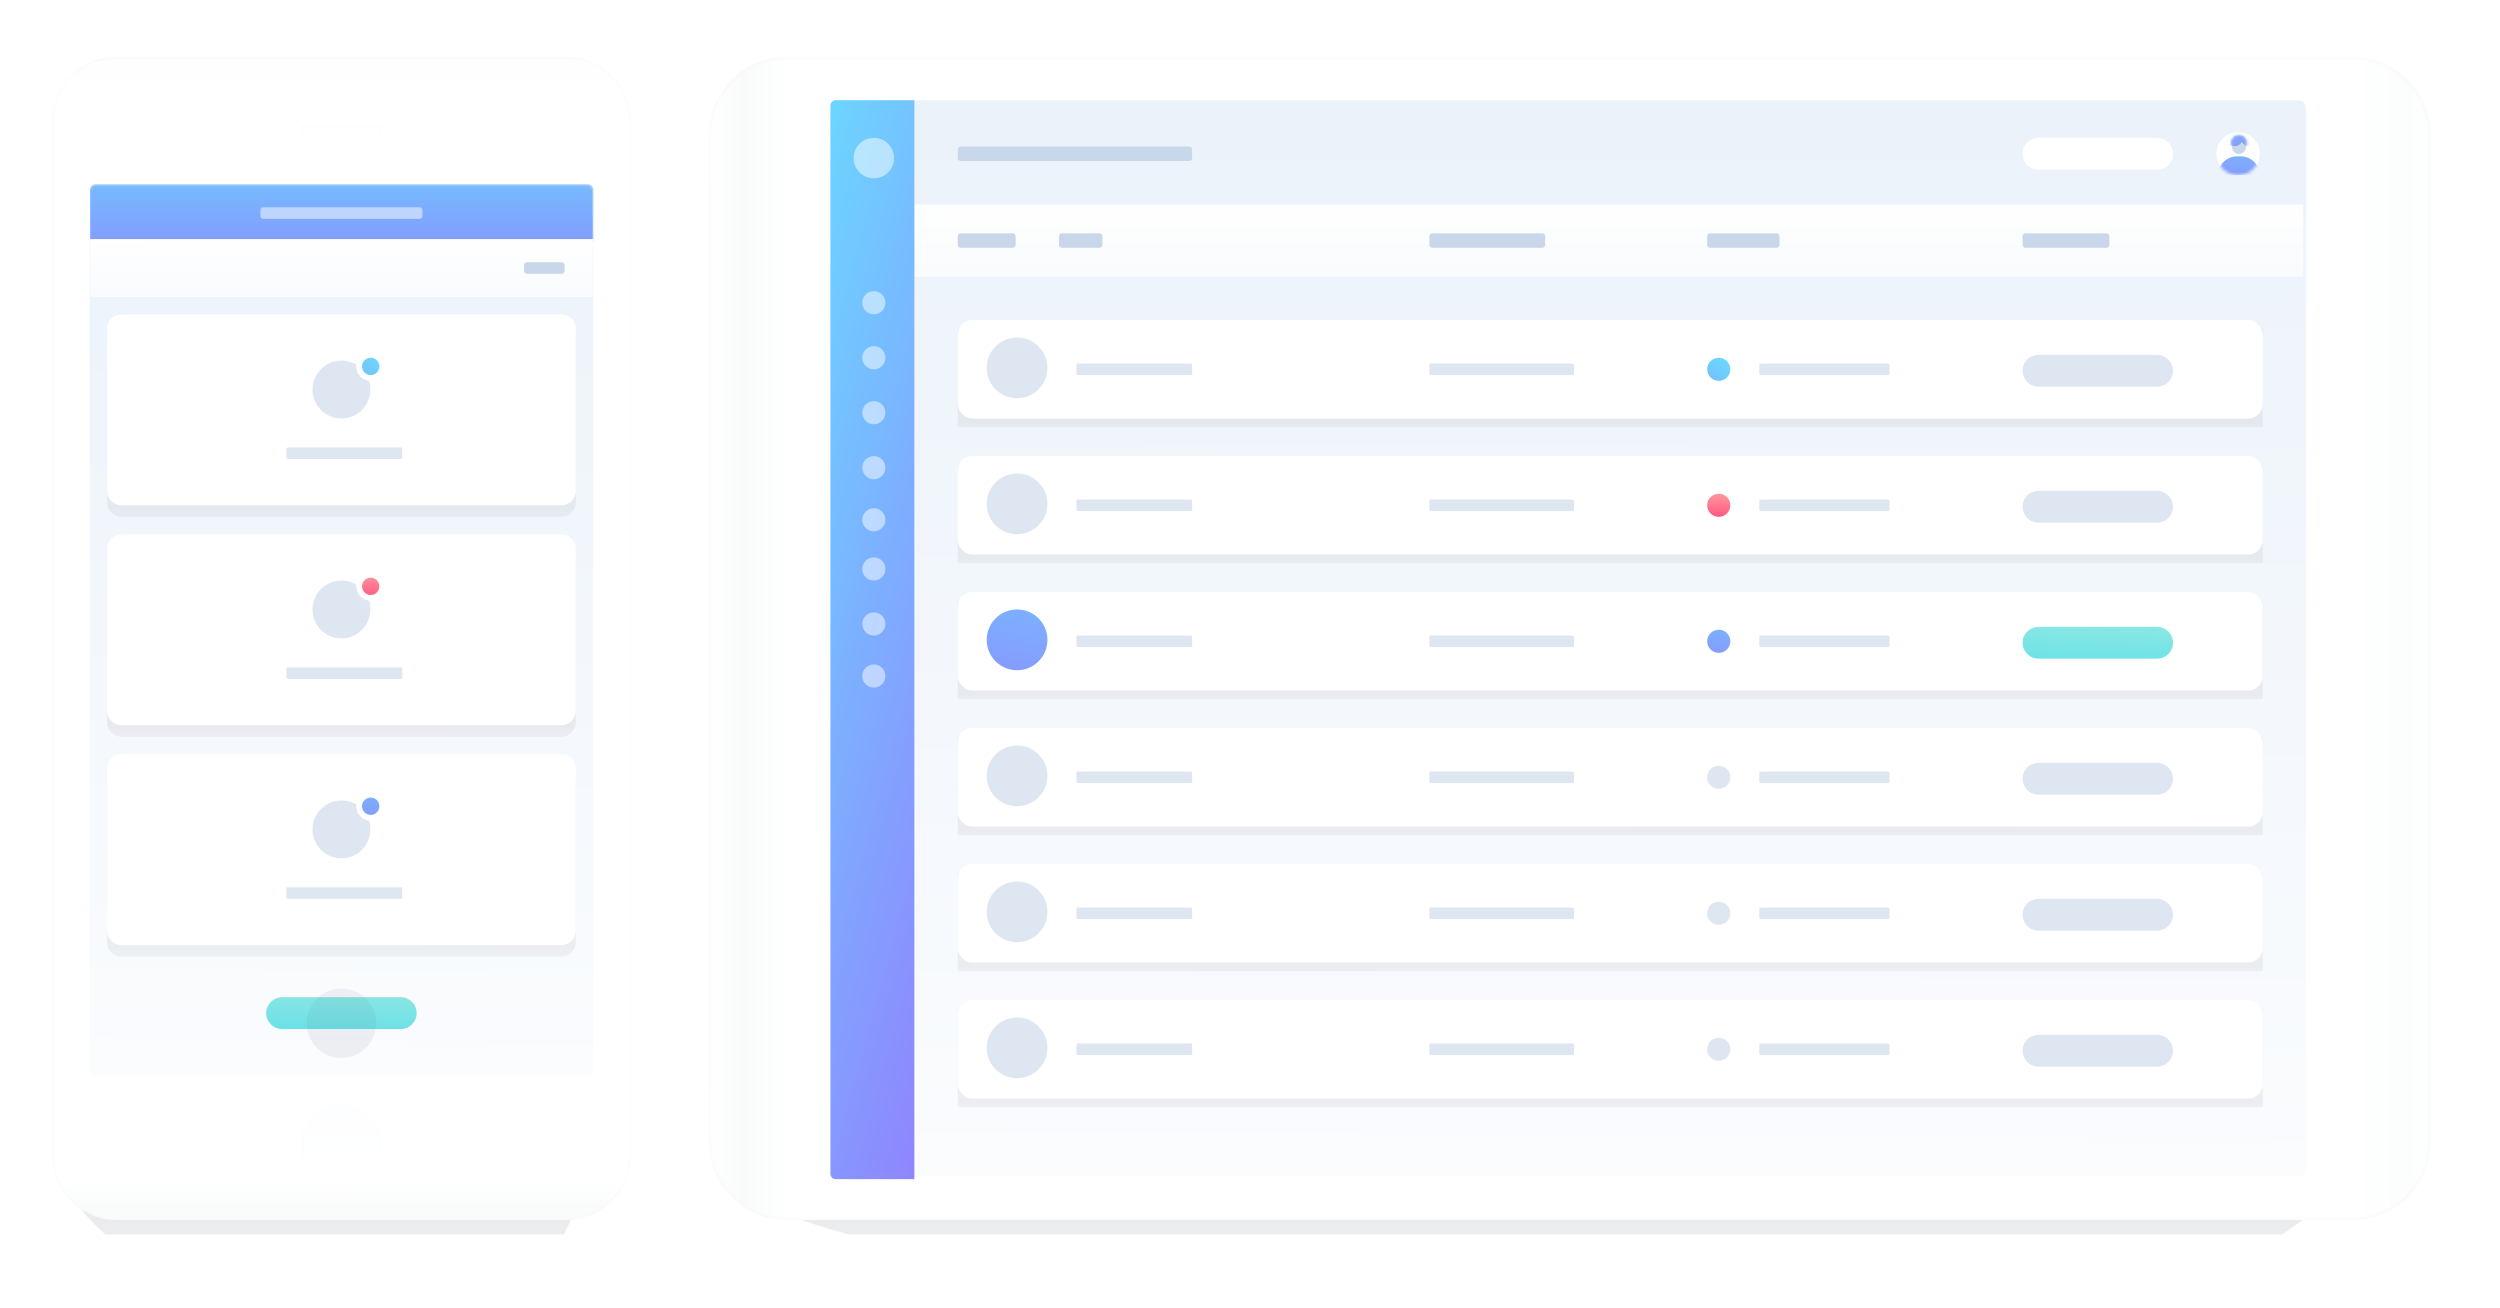 <svg width="864" height="452" viewBox="0 0 864 452" fill="none" xmlns="http://www.w3.org/2000/svg">
<g opacity="0.522" filter="url(#filter0_f_0_1082)">
<path fill-rule="evenodd" clip-rule="evenodd" d="M259.162 30.888L289.259 24.632H806.522L827.285 38.349L835.278 63.014L838.995 383.704C838.995 383.704 826.563 402.204 821.949 404.422C817.335 406.64 788.716 426.632 788.716 426.632H293.307C293.307 426.632 262.765 418.54 255.746 411.578C248.727 404.617 245 375.534 245 375.534V63.014L259.162 30.888Z" fill="url(#paint0_linear_0_1082)"/>
</g>
<path fill-rule="evenodd" clip-rule="evenodd" d="M245 46.632C245 31.721 257.088 19.632 272 19.632H813C827.912 19.632 840 31.721 840 46.632V394.659C840 409.571 827.912 421.659 813 421.659H272C257.088 421.659 245 409.571 245 394.659V46.632Z" fill="url(#paint1_linear_0_1082)"/>
<path d="M245.45 46.632C245.45 31.969 257.337 20.082 272 20.082H813C827.663 20.082 839.55 31.969 839.55 46.632V394.659C839.55 409.323 827.663 421.209 813 421.209H272C257.337 421.209 245.45 409.323 245.45 394.659V46.632Z" stroke="#F0F1F6" stroke-opacity="0.234" stroke-width="0.9"/>
<path fill-rule="evenodd" clip-rule="evenodd" d="M287 37.332C287 35.841 288.209 34.632 289.7 34.632H794.3C795.791 34.632 797 35.841 797 37.332V403.932C797 405.423 795.791 406.632 794.3 406.632H289.7C288.209 406.632 287 405.423 287 403.932V37.332Z" fill="url(#paint2_linear_0_1082)"/>
<g opacity="0.3" filter="url(#filter1_f_0_1082)">
<rect x="331" y="113.632" width="451" height="34" fill="url(#paint3_linear_0_1082)"/>
</g>
<rect x="331" y="110.632" width="451" height="34" rx="5" fill="white"/>
<path opacity="0.615" fill-rule="evenodd" clip-rule="evenodd" d="M699 128.132C699 125.095 701.462 122.632 704.5 122.632H745.5C748.538 122.632 751 125.095 751 128.132C751 131.17 748.538 133.632 745.5 133.632H704.5C701.462 133.632 699 131.17 699 128.132Z" fill="#C8D7E9"/>
<path fill-rule="evenodd" clip-rule="evenodd" d="M594 131.632C596.209 131.632 598 129.841 598 127.632C598 125.423 596.209 123.632 594 123.632C591.791 123.632 590 125.423 590 127.632C590 129.841 591.791 131.632 594 131.632Z" fill="url(#paint4_linear_0_1082)"/>
<path opacity="0.615" fill-rule="evenodd" clip-rule="evenodd" d="M608 126.132C608 125.856 608.224 125.632 608.5 125.632H652.5C652.776 125.632 653 125.856 653 126.132V129.132C653 129.408 652.776 129.632 652.5 129.632H608.5C608.224 129.632 608 129.408 608 129.132V126.132Z" fill="#C8D7E9"/>
<path opacity="0.615" fill-rule="evenodd" clip-rule="evenodd" d="M351.5 137.632C357.299 137.632 362 132.931 362 127.132C362 121.333 357.299 116.632 351.5 116.632C345.701 116.632 341 121.333 341 127.132C341 132.931 345.701 137.632 351.5 137.632Z" fill="#C8D7E9"/>
<path opacity="0.615" fill-rule="evenodd" clip-rule="evenodd" d="M372 126.132C372 125.856 372.224 125.632 372.5 125.632H411.5C411.776 125.632 412 125.856 412 126.132V129.132C412 129.408 411.776 129.632 411.5 129.632H372.5C372.224 129.632 372 129.408 372 129.132V126.132Z" fill="#C8D7E9"/>
<path opacity="0.615" fill-rule="evenodd" clip-rule="evenodd" d="M494 126.132C494 125.856 494.224 125.632 494.5 125.632H543.5C543.776 125.632 544 125.856 544 126.132V129.132C544 129.408 543.776 129.632 543.5 129.632H494.5C494.224 129.632 494 129.408 494 129.132V126.132Z" fill="#C8D7E9"/>
<g opacity="0.3" filter="url(#filter2_f_0_1082)">
<rect x="331" y="160.632" width="451" height="34" fill="url(#paint5_linear_0_1082)"/>
</g>
<rect x="331" y="157.632" width="451" height="34" rx="5" fill="white"/>
<path opacity="0.615" fill-rule="evenodd" clip-rule="evenodd" d="M699 175.132C699 172.095 701.462 169.632 704.5 169.632H745.5C748.538 169.632 751 172.095 751 175.132C751 178.17 748.538 180.632 745.5 180.632H704.5C701.462 180.632 699 178.17 699 175.132Z" fill="#C8D7E9"/>
<path fill-rule="evenodd" clip-rule="evenodd" d="M594 178.632C596.209 178.632 598 176.841 598 174.632C598 172.423 596.209 170.632 594 170.632C591.791 170.632 590 172.423 590 174.632C590 176.841 591.791 178.632 594 178.632Z" fill="url(#paint6_linear_0_1082)"/>
<path opacity="0.615" fill-rule="evenodd" clip-rule="evenodd" d="M608 173.132C608 172.856 608.224 172.632 608.5 172.632H652.5C652.776 172.632 653 172.856 653 173.132V176.132C653 176.408 652.776 176.632 652.5 176.632H608.5C608.224 176.632 608 176.408 608 176.132V173.132Z" fill="#C8D7E9"/>
<path opacity="0.615" fill-rule="evenodd" clip-rule="evenodd" d="M351.5 184.632C357.299 184.632 362 179.931 362 174.132C362 168.333 357.299 163.632 351.5 163.632C345.701 163.632 341 168.333 341 174.132C341 179.931 345.701 184.632 351.5 184.632Z" fill="#C8D7E9"/>
<path opacity="0.615" fill-rule="evenodd" clip-rule="evenodd" d="M372 173.132C372 172.856 372.224 172.632 372.5 172.632H411.5C411.776 172.632 412 172.856 412 173.132V176.132C412 176.408 411.776 176.632 411.5 176.632H372.5C372.224 176.632 372 176.408 372 176.132V173.132Z" fill="#C8D7E9"/>
<path opacity="0.615" fill-rule="evenodd" clip-rule="evenodd" d="M494 173.132C494 172.856 494.224 172.632 494.5 172.632H543.5C543.776 172.632 544 172.856 544 173.132V176.132C544 176.408 543.776 176.632 543.5 176.632H494.5C494.224 176.632 494 176.408 494 176.132V173.132Z" fill="#C8D7E9"/>
<g opacity="0.3" filter="url(#filter3_f_0_1082)">
<rect x="331" y="207.632" width="451" height="34" fill="url(#paint7_linear_0_1082)"/>
</g>
<rect x="331" y="204.632" width="451" height="34" rx="5" fill="white"/>
<path opacity="0.615" fill-rule="evenodd" clip-rule="evenodd" d="M699 222.132C699 219.095 701.462 216.632 704.5 216.632H745.5C748.538 216.632 751 219.095 751 222.132C751 225.17 748.538 227.632 745.5 227.632H704.5C701.462 227.632 699 225.17 699 222.132Z" fill="url(#paint8_linear_0_1082)"/>
<path fill-rule="evenodd" clip-rule="evenodd" d="M594 225.632C596.209 225.632 598 223.841 598 221.632C598 219.423 596.209 217.632 594 217.632C591.791 217.632 590 219.423 590 221.632C590 223.841 591.791 225.632 594 225.632Z" fill="url(#paint9_linear_0_1082)"/>
<path opacity="0.615" fill-rule="evenodd" clip-rule="evenodd" d="M608 220.132C608 219.856 608.224 219.632 608.5 219.632H652.5C652.776 219.632 653 219.856 653 220.132V223.132C653 223.408 652.776 223.632 652.5 223.632H608.5C608.224 223.632 608 223.408 608 223.132V220.132Z" fill="#C8D7E9"/>
<path fill-rule="evenodd" clip-rule="evenodd" d="M351.5 231.632C357.299 231.632 362 226.931 362 221.132C362 215.333 357.299 210.632 351.5 210.632C345.701 210.632 341 215.333 341 221.132C341 226.931 345.701 231.632 351.5 231.632Z" fill="url(#paint10_linear_0_1082)"/>
<path opacity="0.615" fill-rule="evenodd" clip-rule="evenodd" d="M372 220.132C372 219.856 372.224 219.632 372.5 219.632H411.5C411.776 219.632 412 219.856 412 220.132V223.132C412 223.408 411.776 223.632 411.5 223.632H372.5C372.224 223.632 372 223.408 372 223.132V220.132Z" fill="#C8D7E9"/>
<path opacity="0.615" fill-rule="evenodd" clip-rule="evenodd" d="M494 220.132C494 219.856 494.224 219.632 494.5 219.632H543.5C543.776 219.632 544 219.856 544 220.132V223.132C544 223.408 543.776 223.632 543.5 223.632H494.5C494.224 223.632 494 223.408 494 223.132V220.132Z" fill="#C8D7E9"/>
<g opacity="0.3" filter="url(#filter4_f_0_1082)">
<rect x="331" y="254.632" width="451" height="34" fill="url(#paint11_linear_0_1082)"/>
</g>
<rect x="331" y="251.632" width="451" height="34" rx="5" fill="white"/>
<path opacity="0.615" fill-rule="evenodd" clip-rule="evenodd" d="M699 269.132C699 266.095 701.462 263.632 704.5 263.632H745.5C748.538 263.632 751 266.095 751 269.132C751 272.17 748.538 274.632 745.5 274.632H704.5C701.462 274.632 699 272.17 699 269.132Z" fill="#C8D7E9"/>
<path opacity="0.615" fill-rule="evenodd" clip-rule="evenodd" d="M594 272.632C596.209 272.632 598 270.841 598 268.632C598 266.423 596.209 264.632 594 264.632C591.791 264.632 590 266.423 590 268.632C590 270.841 591.791 272.632 594 272.632Z" fill="#C8D7E9"/>
<path opacity="0.615" fill-rule="evenodd" clip-rule="evenodd" d="M608 267.132C608 266.856 608.224 266.632 608.5 266.632H652.5C652.776 266.632 653 266.856 653 267.132V270.132C653 270.408 652.776 270.632 652.5 270.632H608.5C608.224 270.632 608 270.408 608 270.132V267.132Z" fill="#C8D7E9"/>
<path opacity="0.615" fill-rule="evenodd" clip-rule="evenodd" d="M351.5 278.632C357.299 278.632 362 273.931 362 268.132C362 262.333 357.299 257.632 351.5 257.632C345.701 257.632 341 262.333 341 268.132C341 273.931 345.701 278.632 351.5 278.632Z" fill="#C8D7E9"/>
<path opacity="0.615" fill-rule="evenodd" clip-rule="evenodd" d="M372 267.132C372 266.856 372.224 266.632 372.5 266.632H411.5C411.776 266.632 412 266.856 412 267.132V270.132C412 270.408 411.776 270.632 411.5 270.632H372.5C372.224 270.632 372 270.408 372 270.132V267.132Z" fill="#C8D7E9"/>
<path opacity="0.615" fill-rule="evenodd" clip-rule="evenodd" d="M494 267.132C494 266.856 494.224 266.632 494.5 266.632H543.5C543.776 266.632 544 266.856 544 267.132V270.132C544 270.408 543.776 270.632 543.5 270.632H494.5C494.224 270.632 494 270.408 494 270.132V267.132Z" fill="#C8D7E9"/>
<g opacity="0.3" filter="url(#filter5_f_0_1082)">
<rect x="331" y="301.632" width="451" height="34" fill="url(#paint12_linear_0_1082)"/>
</g>
<rect x="331" y="298.632" width="451" height="34" rx="5" fill="white"/>
<path opacity="0.615" fill-rule="evenodd" clip-rule="evenodd" d="M699 316.132C699 313.095 701.462 310.632 704.5 310.632H745.5C748.538 310.632 751 313.095 751 316.132C751 319.17 748.538 321.632 745.5 321.632H704.5C701.462 321.632 699 319.17 699 316.132Z" fill="#C8D7E9"/>
<path opacity="0.615" fill-rule="evenodd" clip-rule="evenodd" d="M594 319.632C596.209 319.632 598 317.841 598 315.632C598 313.423 596.209 311.632 594 311.632C591.791 311.632 590 313.423 590 315.632C590 317.841 591.791 319.632 594 319.632Z" fill="#C8D7E9"/>
<path opacity="0.615" fill-rule="evenodd" clip-rule="evenodd" d="M608 314.132C608 313.856 608.224 313.632 608.5 313.632H652.5C652.776 313.632 653 313.856 653 314.132V317.132C653 317.408 652.776 317.632 652.5 317.632H608.5C608.224 317.632 608 317.408 608 317.132V314.132Z" fill="#C8D7E9"/>
<path opacity="0.615" fill-rule="evenodd" clip-rule="evenodd" d="M351.5 325.632C357.299 325.632 362 320.931 362 315.132C362 309.333 357.299 304.632 351.5 304.632C345.701 304.632 341 309.333 341 315.132C341 320.931 345.701 325.632 351.5 325.632Z" fill="#C8D7E9"/>
<path opacity="0.615" fill-rule="evenodd" clip-rule="evenodd" d="M372 314.132C372 313.856 372.224 313.632 372.5 313.632H411.5C411.776 313.632 412 313.856 412 314.132V317.132C412 317.408 411.776 317.632 411.5 317.632H372.5C372.224 317.632 372 317.408 372 317.132V314.132Z" fill="#C8D7E9"/>
<path opacity="0.615" fill-rule="evenodd" clip-rule="evenodd" d="M494 314.132C494 313.856 494.224 313.632 494.5 313.632H543.5C543.776 313.632 544 313.856 544 314.132V317.132C544 317.408 543.776 317.632 543.5 317.632H494.5C494.224 317.632 494 317.408 494 317.132V314.132Z" fill="#C8D7E9"/>
<g opacity="0.3" filter="url(#filter6_f_0_1082)">
<rect x="331" y="348.632" width="451" height="34" fill="url(#paint13_linear_0_1082)"/>
</g>
<rect x="331" y="345.632" width="451" height="34" rx="5" fill="white"/>
<path opacity="0.615" fill-rule="evenodd" clip-rule="evenodd" d="M699 363.132C699 360.095 701.462 357.632 704.5 357.632H745.5C748.538 357.632 751 360.095 751 363.132C751 366.17 748.538 368.632 745.5 368.632H704.5C701.462 368.632 699 366.17 699 363.132Z" fill="#C8D7E9"/>
<path opacity="0.615" fill-rule="evenodd" clip-rule="evenodd" d="M594 366.632C596.209 366.632 598 364.841 598 362.632C598 360.423 596.209 358.632 594 358.632C591.791 358.632 590 360.423 590 362.632C590 364.841 591.791 366.632 594 366.632Z" fill="#C8D7E9"/>
<path opacity="0.615" fill-rule="evenodd" clip-rule="evenodd" d="M608 361.132C608 360.856 608.224 360.632 608.5 360.632H652.5C652.776 360.632 653 360.856 653 361.132V364.132C653 364.408 652.776 364.632 652.5 364.632H608.5C608.224 364.632 608 364.408 608 364.132V361.132Z" fill="#C8D7E9"/>
<path opacity="0.615" fill-rule="evenodd" clip-rule="evenodd" d="M351.5 372.632C357.299 372.632 362 367.931 362 362.132C362 356.333 357.299 351.632 351.5 351.632C345.701 351.632 341 356.333 341 362.132C341 367.931 345.701 372.632 351.5 372.632Z" fill="#C8D7E9"/>
<path opacity="0.615" fill-rule="evenodd" clip-rule="evenodd" d="M372 361.132C372 360.856 372.224 360.632 372.5 360.632H411.5C411.776 360.632 412 360.856 412 361.132V364.132C412 364.408 411.776 364.632 411.5 364.632H372.5C372.224 364.632 372 364.408 372 364.132V361.132Z" fill="#C8D7E9"/>
<path opacity="0.615" fill-rule="evenodd" clip-rule="evenodd" d="M494 361.132C494 360.856 494.224 360.632 494.5 360.632H543.5C543.776 360.632 544 360.856 544 361.132V364.132C544 364.408 543.776 364.632 543.5 364.632H494.5C494.224 364.632 494 364.408 494 364.132V361.132Z" fill="#C8D7E9"/>
<path d="M316 35.632H794.2C795.194 35.632 796 36.438 796 37.432V70.632H316V35.632Z" fill="url(#paint14_linear_0_1082)"/>
<path fill-rule="evenodd" clip-rule="evenodd" d="M773.5 60.632C777.642 60.632 781 57.275 781 53.132C781 48.99 777.642 45.632 773.5 45.632C769.358 45.632 766 48.99 766 53.132C766 57.275 769.358 60.632 773.5 60.632Z" fill="white"/>
<mask id="mask0_0_1082" style="mask-type:alpha" maskUnits="userSpaceOnUse" x="766" y="45" width="15" height="16">
<path fill-rule="evenodd" clip-rule="evenodd" d="M773.5 60.632C777.642 60.632 781 57.275 781 53.132C781 48.99 777.642 45.632 773.5 45.632C769.358 45.632 766 48.99 766 53.132C766 57.275 769.358 60.632 773.5 60.632Z" fill="white"/>
</mask>
<g mask="url(#mask0_0_1082)">
<path fill-rule="evenodd" clip-rule="evenodd" d="M766.59 60.532C766.59 56.937 769.504 54.023 773.099 54.023H774.416C778.011 54.023 780.925 56.937 780.925 60.532H766.59Z" fill="url(#paint15_linear_0_1082)"/>
<path fill-rule="evenodd" clip-rule="evenodd" d="M771.148 49.948C770.798 48.275 772.075 46.704 773.784 46.704C775.493 46.704 776.77 48.275 776.42 49.948L776.138 51.3C775.905 52.414 774.922 53.213 773.784 53.213C772.645 53.213 771.663 52.414 771.43 51.3L771.148 49.948Z" fill="#C8D7E9"/>
<mask id="mask1_0_1082" style="mask-type:alpha" maskUnits="userSpaceOnUse" x="771" y="46" width="6" height="8">
<path fill-rule="evenodd" clip-rule="evenodd" d="M771.148 49.948C770.798 48.275 772.075 46.704 773.784 46.704C775.493 46.704 776.77 48.275 776.42 49.948L776.138 51.3C775.905 52.414 774.922 53.213 773.784 53.213C772.645 53.213 771.663 52.414 771.43 51.3L771.148 49.948Z" fill="white"/>
</mask>
<g mask="url(#mask1_0_1082)">
<path fill-rule="evenodd" clip-rule="evenodd" d="M772.298 50.511C770.605 50.511 769.34 48.954 769.686 47.297L769.975 45.915C770.208 44.8 771.19 44.002 772.329 44.002C773.467 44.002 774.45 44.8 774.683 45.915L774.753 46.253L774.824 45.915C775.057 44.8 776.039 44.002 777.178 44.002C778.316 44.002 779.299 44.8 779.532 45.915L779.814 47.267C780.164 48.94 778.887 50.511 777.178 50.511C776.088 50.511 775.175 49.872 774.746 48.976C774.31 49.873 773.392 50.511 772.298 50.511Z" fill="url(#paint16_linear_0_1082)"/>
</g>
</g>
<path fill-rule="evenodd" clip-rule="evenodd" d="M699 53.132C699 50.095 701.462 47.632 704.5 47.632H745.5C748.538 47.632 751 50.095 751 53.132C751 56.17 748.538 58.632 745.5 58.632H704.5C701.462 58.632 699 56.17 699 53.132Z" fill="white"/>
<path fill-rule="evenodd" clip-rule="evenodd" d="M331 51.632C331 51.08 331.448 50.632 332 50.632H411C411.552 50.632 412 51.08 412 51.632V54.632C412 55.185 411.552 55.632 411 55.632H332C331.448 55.632 331 55.185 331 54.632V51.632Z" fill="#C8D7E9"/>
<path fill-rule="evenodd" clip-rule="evenodd" d="M316 70.632H796V95.632H316V70.632Z" fill="url(#paint17_linear_0_1082)"/>
<path fill-rule="evenodd" clip-rule="evenodd" d="M699 81.632C699 81.08 699.448 80.632 700 80.632H728C728.552 80.632 729 81.08 729 81.632V84.632C729 85.185 728.552 85.632 728 85.632H700C699.448 85.632 699 85.185 699 84.632V81.632Z" fill="#C8D7E9"/>
<path fill-rule="evenodd" clip-rule="evenodd" d="M590 81.632C590 81.08 590.448 80.632 591 80.632H614C614.552 80.632 615 81.08 615 81.632V84.632C615 85.185 614.552 85.632 614 85.632H591C590.448 85.632 590 85.185 590 84.632V81.632Z" fill="#C8D7E9"/>
<path fill-rule="evenodd" clip-rule="evenodd" d="M494 81.632C494 81.08 494.448 80.632 495 80.632H533C533.552 80.632 534 81.08 534 81.632V84.632C534 85.185 533.552 85.632 533 85.632H495C494.448 85.632 494 85.185 494 84.632V81.632Z" fill="#C8D7E9"/>
<path fill-rule="evenodd" clip-rule="evenodd" d="M331 81.632C331 81.08 331.448 80.632 332 80.632H350C350.552 80.632 351 81.08 351 81.632V84.632C351 85.185 350.552 85.632 350 85.632H332C331.448 85.632 331 85.185 331 84.632V81.632Z" fill="#C8D7E9"/>
<path fill-rule="evenodd" clip-rule="evenodd" d="M366 81.632C366 81.08 366.448 80.632 367 80.632H380C380.552 80.632 381 81.08 381 81.632V84.632C381 85.185 380.552 85.632 380 85.632H367C366.448 85.632 366 85.185 366 84.632V81.632Z" fill="#C8D7E9"/>
<path fill-rule="evenodd" clip-rule="evenodd" d="M287 36.432C287 35.438 287.806 34.632 288.8 34.632H316V407.512H288.8C287.806 407.512 287 406.707 287 405.712V36.432Z" fill="url(#paint18_linear_0_1082)"/>
<path opacity="0.5" fill-rule="evenodd" clip-rule="evenodd" d="M302 61.632C305.866 61.632 309 58.498 309 54.632C309 50.766 305.866 47.632 302 47.632C298.134 47.632 295 50.766 295 54.632C295 58.498 298.134 61.632 302 61.632Z" fill="white"/>
<path opacity="0.5" fill-rule="evenodd" clip-rule="evenodd" d="M302 200.632C304.209 200.632 306 198.841 306 196.632C306 194.423 304.209 192.632 302 192.632C299.791 192.632 298 194.423 298 196.632C298 198.841 299.791 200.632 302 200.632Z" fill="white"/>
<path opacity="0.5" fill-rule="evenodd" clip-rule="evenodd" d="M302 219.632C304.209 219.632 306 217.841 306 215.632C306 213.423 304.209 211.632 302 211.632C299.791 211.632 298 213.423 298 215.632C298 217.841 299.791 219.632 302 219.632Z" fill="white"/>
<path opacity="0.5" fill-rule="evenodd" clip-rule="evenodd" d="M302 237.632C304.209 237.632 306 235.841 306 233.632C306 231.423 304.209 229.632 302 229.632C299.791 229.632 298 231.423 298 233.632C298 235.841 299.791 237.632 302 237.632Z" fill="white"/>
<path opacity="0.5" fill-rule="evenodd" clip-rule="evenodd" d="M302 108.632C304.209 108.632 306 106.841 306 104.632C306 102.423 304.209 100.632 302 100.632C299.791 100.632 298 102.423 298 104.632C298 106.841 299.791 108.632 302 108.632Z" fill="white"/>
<path opacity="0.5" fill-rule="evenodd" clip-rule="evenodd" d="M302 127.632C304.209 127.632 306 125.841 306 123.632C306 121.423 304.209 119.632 302 119.632C299.791 119.632 298 121.423 298 123.632C298 125.841 299.791 127.632 302 127.632Z" fill="white"/>
<path opacity="0.5" fill-rule="evenodd" clip-rule="evenodd" d="M302 146.632C304.209 146.632 306 144.841 306 142.632C306 140.423 304.209 138.632 302 138.632C299.791 138.632 298 140.423 298 142.632C298 144.841 299.791 146.632 302 146.632Z" fill="white"/>
<path opacity="0.5" fill-rule="evenodd" clip-rule="evenodd" d="M302 165.632C304.209 165.632 306 163.841 306 161.632C306 159.423 304.209 157.632 302 157.632C299.791 157.632 298 159.423 298 161.632C298 163.841 299.791 165.632 302 165.632Z" fill="white"/>
<path opacity="0.5" fill-rule="evenodd" clip-rule="evenodd" d="M302 183.632C304.209 183.632 306 181.841 306 179.632C306 177.423 304.209 175.632 302 175.632C299.791 175.632 298 177.423 298 179.632C298 181.841 299.791 183.632 302 183.632Z" fill="white"/>
<g opacity="0.522" filter="url(#filter7_f_0_1082)">
<path fill-rule="evenodd" clip-rule="evenodd" d="M23.438 34.198L36.452 24.632L196.286 25.817L209.811 34.198V62.105L211 383.597C211 383.597 207.023 402.143 205.548 404.366C204.072 406.59 194.918 426.632 194.918 426.632H36.452C36.452 426.632 26.682 418.52 24.437 411.541C22.192 404.562 21 375.406 21 375.406V60.924L23.438 34.198Z" fill="url(#paint19_linear_0_1082)"/>
</g>
<path fill-rule="evenodd" clip-rule="evenodd" d="M18 41.969C18 29.633 28.001 19.632 40.337 19.632H195.663C207.999 19.632 218 29.633 218 41.969V399.295C218 411.632 207.999 421.632 195.663 421.632H40.337C28.001 421.632 18 411.632 18 399.295V41.969Z" fill="url(#paint20_linear_0_1082)"/>
<path d="M18.272 41.969C18.272 29.783 28.151 19.904 40.337 19.904H195.663C207.849 19.904 217.728 29.783 217.728 41.969V399.295C217.728 411.482 207.849 421.361 195.663 421.361H40.337C28.151 421.361 18.272 411.482 18.272 399.295V41.969Z" stroke="#F0F1F6" stroke-opacity="0.234" stroke-width="0.543"/>
<g filter="url(#filter8_i_0_1082)">
<rect x="104" y="42.632" width="28" height="4" rx="1.811" fill="url(#paint21_linear_0_1082)"/>
</g>
<rect opacity="0.386" x="104" y="42.632" width="28" height="4" rx="1.811" fill="url(#paint22_linear_0_1082)"/>
<g filter="url(#filter9_i_0_1082)">
<path fill-rule="evenodd" clip-rule="evenodd" d="M118 409.632C125.732 409.632 132 403.364 132 395.632C132 387.9 125.732 381.632 118 381.632C110.268 381.632 104 387.9 104 395.632C104 403.364 110.268 409.632 118 409.632Z" fill="url(#paint23_linear_0_1082)"/>
</g>
<path opacity="0.386" fill-rule="evenodd" clip-rule="evenodd" d="M118 409.632C125.732 409.632 132 403.364 132 395.632C132 387.9 125.732 381.632 118 381.632C110.268 381.632 104 387.9 104 395.632C104 403.364 110.268 409.632 118 409.632Z" fill="url(#paint24_linear_0_1082)"/>
<path d="M31 65.632C31 64.528 31.895 63.632 33 63.632H203C204.105 63.632 205 64.528 205 65.632V371.029C205 371.362 204.73 371.632 204.396 371.632H31.604C31.27 371.632 31 371.362 31 371.029V65.632Z" fill="url(#paint25_linear_0_1082)"/>
<mask id="mask2_0_1082" style="mask-type:alpha" maskUnits="userSpaceOnUse" x="31" y="63" width="174" height="309">
<path d="M31 65.632C31 64.528 31.895 63.632 33 63.632H203C204.105 63.632 205 64.528 205 65.632V371.029C205 371.362 204.73 371.632 204.396 371.632H31.604C31.27 371.632 31 371.362 31 371.029V65.632Z" fill="white"/>
</mask>
<g mask="url(#mask2_0_1082)">
<path opacity="0.615" fill-rule="evenodd" clip-rule="evenodd" d="M92 350.132C92 347.095 94.462 344.632 97.5 344.632H138.5C141.538 344.632 144 347.095 144 350.132C144 353.17 141.538 355.632 138.5 355.632H97.5C94.462 355.632 92 353.17 92 350.132Z" fill="url(#paint26_linear_0_1082)"/>
<g opacity="0.322" filter="url(#filter10_f_0_1082)">
<path fill-rule="evenodd" clip-rule="evenodd" d="M118 365.632C124.627 365.632 130 360.26 130 353.632C130 347.005 124.627 341.632 118 341.632C111.373 341.632 106 347.005 106 353.632C106 360.26 111.373 365.632 118 365.632Z" fill="url(#paint27_linear_0_1082)"/>
</g>
<g opacity="0.3" filter="url(#filter11_f_0_1082)">
<path fill-rule="evenodd" clip-rule="evenodd" d="M37 117.632C37 114.871 39.239 112.632 42 112.632H194C196.761 112.632 199 114.871 199 117.632V173.632C199 176.394 196.761 178.632 194 178.632H42C39.239 178.632 37 176.394 37 173.632V117.632Z" fill="url(#paint28_linear_0_1082)"/>
</g>
<path fill-rule="evenodd" clip-rule="evenodd" d="M37 113.632C37 110.871 39.239 108.632 42 108.632H194C196.761 108.632 199 110.871 199 113.632V169.632C199 172.394 196.761 174.632 194 174.632H42C39.239 174.632 37 172.394 37 169.632V113.632Z" fill="white"/>
<path opacity="0.615" fill-rule="evenodd" clip-rule="evenodd" d="M99 155.132C99 154.856 99.224 154.632 99.5 154.632H138.5C138.776 154.632 139 154.856 139 155.132V158.132C139 158.408 138.776 158.632 138.5 158.632H99.5C99.224 158.632 99 158.408 99 158.132V155.132Z" fill="#C8D7E9"/>
<path opacity="0.615" fill-rule="evenodd" clip-rule="evenodd" d="M118 144.632C123.523 144.632 128 140.155 128 134.632C128 129.109 123.523 124.632 118 124.632C112.477 124.632 108 129.109 108 134.632C108 140.155 112.477 144.632 118 144.632Z" fill="#C8D7E9"/>
<path fill-rule="evenodd" clip-rule="evenodd" d="M128.115 130.632C130.324 130.632 132.115 128.841 132.115 126.632C132.115 124.423 130.324 122.632 128.115 122.632C125.906 122.632 124.115 124.423 124.115 126.632C124.115 128.841 125.906 130.632 128.115 130.632Z" fill="url(#paint29_linear_0_1082)" stroke="white" stroke-width="2"/>
<g opacity="0.3" filter="url(#filter12_f_0_1082)">
<path fill-rule="evenodd" clip-rule="evenodd" d="M37 193.632C37 190.871 39.239 188.632 42 188.632H194C196.761 188.632 199 190.871 199 193.632V249.632C199 252.394 196.761 254.632 194 254.632H42C39.239 254.632 37 252.394 37 249.632V193.632Z" fill="url(#paint30_linear_0_1082)"/>
</g>
<path fill-rule="evenodd" clip-rule="evenodd" d="M37 189.632C37 186.871 39.239 184.632 42 184.632H194C196.761 184.632 199 186.871 199 189.632V245.632C199 248.394 196.761 250.632 194 250.632H42C39.239 250.632 37 248.394 37 245.632V189.632Z" fill="white"/>
<path opacity="0.615" fill-rule="evenodd" clip-rule="evenodd" d="M99 231.132C99 230.856 99.224 230.632 99.5 230.632H138.5C138.776 230.632 139 230.856 139 231.132V234.132C139 234.408 138.776 234.632 138.5 234.632H99.5C99.224 234.632 99 234.408 99 234.132V231.132Z" fill="#C8D7E9"/>
<path opacity="0.615" fill-rule="evenodd" clip-rule="evenodd" d="M118 220.632C123.523 220.632 128 216.155 128 210.632C128 205.109 123.523 200.632 118 200.632C112.477 200.632 108 205.109 108 210.632C108 216.155 112.477 220.632 118 220.632Z" fill="#C8D7E9"/>
<path fill-rule="evenodd" clip-rule="evenodd" d="M128.115 206.632C130.324 206.632 132.115 204.841 132.115 202.632C132.115 200.423 130.324 198.632 128.115 198.632C125.906 198.632 124.115 200.423 124.115 202.632C124.115 204.841 125.906 206.632 128.115 206.632Z" fill="url(#paint31_linear_0_1082)" stroke="white" stroke-width="2"/>
<g opacity="0.3" filter="url(#filter13_f_0_1082)">
<path fill-rule="evenodd" clip-rule="evenodd" d="M37 269.632C37 266.871 39.239 264.632 42 264.632H194C196.761 264.632 199 266.871 199 269.632V325.632C199 328.394 196.761 330.632 194 330.632H42C39.239 330.632 37 328.394 37 325.632V269.632Z" fill="url(#paint32_linear_0_1082)"/>
</g>
<path fill-rule="evenodd" clip-rule="evenodd" d="M37 265.632C37 262.871 39.239 260.632 42 260.632H194C196.761 260.632 199 262.871 199 265.632V321.632C199 324.394 196.761 326.632 194 326.632H42C39.239 326.632 37 324.394 37 321.632V265.632Z" fill="white"/>
<path opacity="0.615" fill-rule="evenodd" clip-rule="evenodd" d="M99 307.132C99 306.856 99.224 306.632 99.5 306.632H138.5C138.776 306.632 139 306.856 139 307.132V310.132C139 310.408 138.776 310.632 138.5 310.632H99.5C99.224 310.632 99 310.408 99 310.132V307.132Z" fill="#C8D7E9"/>
<path opacity="0.615" fill-rule="evenodd" clip-rule="evenodd" d="M118 296.632C123.523 296.632 128 292.155 128 286.632C128 281.109 123.523 276.632 118 276.632C112.477 276.632 108 281.109 108 286.632C108 292.155 112.477 296.632 118 296.632Z" fill="#C8D7E9"/>
<path fill-rule="evenodd" clip-rule="evenodd" d="M128.115 282.632C130.324 282.632 132.115 280.841 132.115 278.632C132.115 276.423 130.324 274.632 128.115 274.632C125.906 274.632 124.115 276.423 124.115 278.632C124.115 280.841 125.906 282.632 128.115 282.632Z" fill="url(#paint33_linear_0_1082)" stroke="white" stroke-width="2"/>
<path fill-rule="evenodd" clip-rule="evenodd" d="M31.115 65.632C31.115 64.528 32.01 63.632 33.115 63.632H203.115C204.219 63.632 205.115 64.528 205.115 65.632V83.632H31.115V65.632Z" fill="url(#paint34_linear_0_1082)"/>
<path fill-rule="evenodd" clip-rule="evenodd" d="M31 82.632H205V102.632H31V82.632Z" fill="url(#paint35_linear_0_1082)"/>
<path fill-rule="evenodd" clip-rule="evenodd" d="M181.115 91.632C181.115 91.08 181.563 90.632 182.115 90.632H194.115C194.667 90.632 195.115 91.08 195.115 91.632V93.632C195.115 94.185 194.667 94.632 194.115 94.632H182.115C181.563 94.632 181.115 94.185 181.115 93.632V91.632Z" fill="#C8D7E9"/>
<path opacity="0.5" fill-rule="evenodd" clip-rule="evenodd" d="M90 72.632C90 72.08 90.448 71.632 91 71.632H145C145.552 71.632 146 72.08 146 72.632V74.632C146 75.185 145.552 75.632 145 75.632H91C90.448 75.632 90 75.185 90 74.632V72.632Z" fill="white"/>
</g>
<defs>
<filter id="filter0_f_0_1082" x="220.535" y="0.168" width="642.924" height="450.929" filterUnits="userSpaceOnUse" color-interpolation-filters="sRGB">
<feFlood flood-opacity="0" result="BackgroundImageFix"/>
<feBlend mode="normal" in="SourceGraphic" in2="BackgroundImageFix" result="shape"/>
<feGaussianBlur stdDeviation="12.232" result="effect1_foregroundBlur_0_1082"/>
</filter>
<filter id="filter1_f_0_1082" x="306.535" y="89.168" width="499.929" height="82.929" filterUnits="userSpaceOnUse" color-interpolation-filters="sRGB">
<feFlood flood-opacity="0" result="BackgroundImageFix"/>
<feBlend mode="normal" in="SourceGraphic" in2="BackgroundImageFix" result="shape"/>
<feGaussianBlur stdDeviation="12.232" result="effect1_foregroundBlur_0_1082"/>
</filter>
<filter id="filter2_f_0_1082" x="306.535" y="136.168" width="499.929" height="82.929" filterUnits="userSpaceOnUse" color-interpolation-filters="sRGB">
<feFlood flood-opacity="0" result="BackgroundImageFix"/>
<feBlend mode="normal" in="SourceGraphic" in2="BackgroundImageFix" result="shape"/>
<feGaussianBlur stdDeviation="12.232" result="effect1_foregroundBlur_0_1082"/>
</filter>
<filter id="filter3_f_0_1082" x="306.535" y="183.168" width="499.929" height="82.929" filterUnits="userSpaceOnUse" color-interpolation-filters="sRGB">
<feFlood flood-opacity="0" result="BackgroundImageFix"/>
<feBlend mode="normal" in="SourceGraphic" in2="BackgroundImageFix" result="shape"/>
<feGaussianBlur stdDeviation="12.232" result="effect1_foregroundBlur_0_1082"/>
</filter>
<filter id="filter4_f_0_1082" x="306.535" y="230.168" width="499.929" height="82.929" filterUnits="userSpaceOnUse" color-interpolation-filters="sRGB">
<feFlood flood-opacity="0" result="BackgroundImageFix"/>
<feBlend mode="normal" in="SourceGraphic" in2="BackgroundImageFix" result="shape"/>
<feGaussianBlur stdDeviation="12.232" result="effect1_foregroundBlur_0_1082"/>
</filter>
<filter id="filter5_f_0_1082" x="306.535" y="277.168" width="499.929" height="82.929" filterUnits="userSpaceOnUse" color-interpolation-filters="sRGB">
<feFlood flood-opacity="0" result="BackgroundImageFix"/>
<feBlend mode="normal" in="SourceGraphic" in2="BackgroundImageFix" result="shape"/>
<feGaussianBlur stdDeviation="12.232" result="effect1_foregroundBlur_0_1082"/>
</filter>
<filter id="filter6_f_0_1082" x="306.535" y="324.168" width="499.929" height="82.929" filterUnits="userSpaceOnUse" color-interpolation-filters="sRGB">
<feFlood flood-opacity="0" result="BackgroundImageFix"/>
<feBlend mode="normal" in="SourceGraphic" in2="BackgroundImageFix" result="shape"/>
<feGaussianBlur stdDeviation="12.232" result="effect1_foregroundBlur_0_1082"/>
</filter>
<filter id="filter7_f_0_1082" x="0.083" y="3.715" width="231.834" height="443.834" filterUnits="userSpaceOnUse" color-interpolation-filters="sRGB">
<feFlood flood-opacity="0" result="BackgroundImageFix"/>
<feBlend mode="normal" in="SourceGraphic" in2="BackgroundImageFix" result="shape"/>
<feGaussianBlur stdDeviation="10.459" result="effect1_foregroundBlur_0_1082"/>
</filter>
<filter id="filter8_i_0_1082" x="104" y="42.632" width="28" height="4" filterUnits="userSpaceOnUse" color-interpolation-filters="sRGB">
<feFlood flood-opacity="0" result="BackgroundImageFix"/>
<feBlend mode="normal" in="SourceGraphic" in2="BackgroundImageFix" result="shape"/>
<feColorMatrix in="SourceAlpha" type="matrix" values="0 0 0 0 0 0 0 0 0 0 0 0 0 0 0 0 0 0 127 0" result="hardAlpha"/>
<feOffset/>
<feGaussianBlur stdDeviation="2.5"/>
<feComposite in2="hardAlpha" operator="arithmetic" k2="-1" k3="1"/>
<feColorMatrix type="matrix" values="0 0 0 0 0.894 0 0 0 0 0.894 0 0 0 0 0.902 0 0 0 0.259 0"/>
<feBlend mode="normal" in2="shape" result="effect1_innerShadow_0_1082"/>
</filter>
<filter id="filter9_i_0_1082" x="104" y="381.632" width="28" height="28" filterUnits="userSpaceOnUse" color-interpolation-filters="sRGB">
<feFlood flood-opacity="0" result="BackgroundImageFix"/>
<feBlend mode="normal" in="SourceGraphic" in2="BackgroundImageFix" result="shape"/>
<feColorMatrix in="SourceAlpha" type="matrix" values="0 0 0 0 0 0 0 0 0 0 0 0 0 0 0 0 0 0 127 0" result="hardAlpha"/>
<feOffset/>
<feGaussianBlur stdDeviation="2.5"/>
<feComposite in2="hardAlpha" operator="arithmetic" k2="-1" k3="1"/>
<feColorMatrix type="matrix" values="0 0 0 0 0.894 0 0 0 0 0.894 0 0 0 0 0.902 0 0 0 0.294 0"/>
<feBlend mode="normal" in2="shape" result="effect1_innerShadow_0_1082"/>
</filter>
<filter id="filter10_f_0_1082" x="81.535" y="317.168" width="72.929" height="72.929" filterUnits="userSpaceOnUse" color-interpolation-filters="sRGB">
<feFlood flood-opacity="0" result="BackgroundImageFix"/>
<feBlend mode="normal" in="SourceGraphic" in2="BackgroundImageFix" result="shape"/>
<feGaussianBlur stdDeviation="12.232" result="effect1_foregroundBlur_0_1082"/>
</filter>
<filter id="filter11_f_0_1082" x="12.536" y="88.168" width="210.929" height="114.929" filterUnits="userSpaceOnUse" color-interpolation-filters="sRGB">
<feFlood flood-opacity="0" result="BackgroundImageFix"/>
<feBlend mode="normal" in="SourceGraphic" in2="BackgroundImageFix" result="shape"/>
<feGaussianBlur stdDeviation="12.232" result="effect1_foregroundBlur_0_1082"/>
</filter>
<filter id="filter12_f_0_1082" x="12.536" y="164.168" width="210.929" height="114.929" filterUnits="userSpaceOnUse" color-interpolation-filters="sRGB">
<feFlood flood-opacity="0" result="BackgroundImageFix"/>
<feBlend mode="normal" in="SourceGraphic" in2="BackgroundImageFix" result="shape"/>
<feGaussianBlur stdDeviation="12.232" result="effect1_foregroundBlur_0_1082"/>
</filter>
<filter id="filter13_f_0_1082" x="12.536" y="240.168" width="210.929" height="114.929" filterUnits="userSpaceOnUse" color-interpolation-filters="sRGB">
<feFlood flood-opacity="0" result="BackgroundImageFix"/>
<feBlend mode="normal" in="SourceGraphic" in2="BackgroundImageFix" result="shape"/>
<feGaussianBlur stdDeviation="12.232" result="effect1_foregroundBlur_0_1082"/>
</filter>
<linearGradient id="paint0_linear_0_1082" x1="227.108" y1="24.632" x2="227.108" y2="450.851" gradientUnits="userSpaceOnUse">
<stop stop-color="#525981" stop-opacity="0.223"/>
<stop offset="0.901" stop-color="#2D324F" stop-opacity="0.223"/>
<stop offset="1" stop-color="#292D4A" stop-opacity="0.1"/>
</linearGradient>
<linearGradient id="paint1_linear_0_1082" x1="245" y1="416.623" x2="845.025" y2="416.623" gradientUnits="userSpaceOnUse">
<stop stop-color="white"/>
<stop offset="0.02" stop-color="#F9FBFB"/>
<stop offset="0.046" stop-color="white"/>
<stop offset="0.946" stop-color="white"/>
<stop offset="0.976" stop-color="#FCFDFD"/>
<stop offset="1" stop-color="white"/>
</linearGradient>
<linearGradient id="paint2_linear_0_1082" x1="1072.91" y1="534.115" x2="1075.75" y2="17.621" gradientUnits="userSpaceOnUse">
<stop stop-color="white"/>
<stop offset="1" stop-color="#EBF2FA"/>
</linearGradient>
<linearGradient id="paint3_linear_0_1082" x1="317.415" y1="113.632" x2="317.415" y2="149.681" gradientUnits="userSpaceOnUse">
<stop stop-color="#525981" stop-opacity="0.223"/>
<stop offset="0.901" stop-color="#2D324F" stop-opacity="0.223"/>
<stop offset="1" stop-color="#292D4A" stop-opacity="0.1"/>
</linearGradient>
<linearGradient id="paint4_linear_0_1082" x1="580.864" y1="106.199" x2="557.501" y2="140.472" gradientUnits="userSpaceOnUse">
<stop stop-color="#63E9FF"/>
<stop offset="1" stop-color="#9577FE"/>
</linearGradient>
<linearGradient id="paint5_linear_0_1082" x1="317.415" y1="160.632" x2="317.415" y2="196.681" gradientUnits="userSpaceOnUse">
<stop stop-color="#525981" stop-opacity="0.223"/>
<stop offset="0.901" stop-color="#2D324F" stop-opacity="0.223"/>
<stop offset="1" stop-color="#292D4A" stop-opacity="0.1"/>
</linearGradient>
<linearGradient id="paint6_linear_0_1082" x1="588.382" y1="164.995" x2="588.382" y2="178.632" gradientUnits="userSpaceOnUse">
<stop stop-color="#FFC5B1"/>
<stop offset="1" stop-color="#FF5782"/>
</linearGradient>
<linearGradient id="paint7_linear_0_1082" x1="317.415" y1="207.632" x2="317.415" y2="243.681" gradientUnits="userSpaceOnUse">
<stop stop-color="#525981" stop-opacity="0.223"/>
<stop offset="0.901" stop-color="#2D324F" stop-opacity="0.223"/>
<stop offset="1" stop-color="#292D4A" stop-opacity="0.1"/>
</linearGradient>
<linearGradient id="paint8_linear_0_1082" x1="657.592" y1="190.639" x2="656.407" y2="230.888" gradientUnits="userSpaceOnUse">
<stop stop-color="#9CE9CA"/>
<stop offset="1" stop-color="#00CED9"/>
</linearGradient>
<linearGradient id="paint9_linear_0_1082" x1="572.892" y1="188.638" x2="565.07" y2="237.774" gradientUnits="userSpaceOnUse">
<stop stop-color="#63E9FF"/>
<stop offset="1" stop-color="#9577FE"/>
</linearGradient>
<linearGradient id="paint10_linear_0_1082" x1="296.092" y1="134.523" x2="275.557" y2="263.505" gradientUnits="userSpaceOnUse">
<stop stop-color="#63E9FF"/>
<stop offset="1" stop-color="#9577FE"/>
</linearGradient>
<linearGradient id="paint11_linear_0_1082" x1="317.415" y1="254.632" x2="317.415" y2="290.681" gradientUnits="userSpaceOnUse">
<stop stop-color="#525981" stop-opacity="0.223"/>
<stop offset="0.901" stop-color="#2D324F" stop-opacity="0.223"/>
<stop offset="1" stop-color="#292D4A" stop-opacity="0.1"/>
</linearGradient>
<linearGradient id="paint12_linear_0_1082" x1="317.415" y1="301.632" x2="317.415" y2="337.681" gradientUnits="userSpaceOnUse">
<stop stop-color="#525981" stop-opacity="0.223"/>
<stop offset="0.901" stop-color="#2D324F" stop-opacity="0.223"/>
<stop offset="1" stop-color="#292D4A" stop-opacity="0.1"/>
</linearGradient>
<linearGradient id="paint13_linear_0_1082" x1="317.415" y1="348.632" x2="317.415" y2="384.681" gradientUnits="userSpaceOnUse">
<stop stop-color="#525981" stop-opacity="0.223"/>
<stop offset="0.901" stop-color="#2D324F" stop-opacity="0.223"/>
<stop offset="1" stop-color="#292D4A" stop-opacity="0.1"/>
</linearGradient>
<linearGradient id="paint14_linear_0_1082" x1="3128.97" y1="393.127" x2="3128.97" y2="42.178" gradientUnits="userSpaceOnUse">
<stop stop-color="white"/>
<stop offset="1" stop-color="#EBF2FA"/>
</linearGradient>
<linearGradient id="paint15_linear_0_1082" x1="735.934" y1="30.433" x2="732.986" y2="71.211" gradientUnits="userSpaceOnUse">
<stop stop-color="#63E9FF"/>
<stop offset="1" stop-color="#9577FE"/>
</linearGradient>
<linearGradient id="paint16_linear_0_1082" x1="747.753" y1="20.412" x2="743.644" y2="60.987" gradientUnits="userSpaceOnUse">
<stop stop-color="#63E9FF"/>
<stop offset="1" stop-color="#9577FE"/>
</linearGradient>
<linearGradient id="paint17_linear_0_1082" x1="-295.975" y1="69.002" x2="-295.965" y2="151.613" gradientUnits="userSpaceOnUse">
<stop stop-color="white"/>
<stop stop-color="white"/>
<stop offset="1" stop-color="#EBF2FA"/>
</linearGradient>
<linearGradient id="paint18_linear_0_1082" x1="262.639" y1="5.507" x2="435.251" y2="52.836" gradientUnits="userSpaceOnUse">
<stop stop-color="#63E9FF"/>
<stop offset="1" stop-color="#9577FE"/>
</linearGradient>
<linearGradient id="paint19_linear_0_1082" x1="15.277" y1="24.632" x2="15.277" y2="450.851" gradientUnits="userSpaceOnUse">
<stop stop-color="#525981" stop-opacity="0.223"/>
<stop offset="0.901" stop-color="#2D324F" stop-opacity="0.223"/>
<stop offset="1" stop-color="#292D4A" stop-opacity="0.1"/>
</linearGradient>
<linearGradient id="paint20_linear_0_1082" x1="223.388" y1="427.691" x2="223.388" y2="7.691" gradientUnits="userSpaceOnUse">
<stop stop-color="white"/>
<stop offset="0.02" stop-color="#F9FBFB"/>
<stop offset="0.046" stop-color="white"/>
<stop offset="0.946" stop-color="white"/>
<stop offset="0.976" stop-color="#FCFDFD"/>
<stop offset="1" stop-color="white"/>
</linearGradient>
<linearGradient id="paint21_linear_0_1082" x1="104" y1="46.582" x2="132.236" y2="46.582" gradientUnits="userSpaceOnUse">
<stop stop-color="white"/>
<stop offset="0.02" stop-color="#F9FBFB"/>
<stop offset="0.046" stop-color="white"/>
<stop offset="0.946" stop-color="white"/>
<stop offset="0.976" stop-color="#FCFDFD"/>
<stop offset="1" stop-color="white"/>
</linearGradient>
<linearGradient id="paint22_linear_0_1082" x1="103.577" y1="42.632" x2="103.577" y2="46.632" gradientUnits="userSpaceOnUse">
<stop stop-color="#F9FBFD"/>
<stop offset="1" stop-color="white"/>
</linearGradient>
<linearGradient id="paint23_linear_0_1082" x1="104" y1="409.282" x2="132.236" y2="409.282" gradientUnits="userSpaceOnUse">
<stop stop-color="white"/>
<stop offset="0.02" stop-color="#F9FBFB"/>
<stop offset="0.046" stop-color="white"/>
<stop offset="0.946" stop-color="white"/>
<stop offset="0.976" stop-color="#FCFDFD"/>
<stop offset="1" stop-color="white"/>
</linearGradient>
<linearGradient id="paint24_linear_0_1082" x1="103.577" y1="381.632" x2="103.577" y2="409.632" gradientUnits="userSpaceOnUse">
<stop stop-color="#F9FBFD"/>
<stop offset="1" stop-color="white"/>
</linearGradient>
<linearGradient id="paint25_linear_0_1082" x1="299.133" y1="477.182" x2="304.848" y2="49.611" gradientUnits="userSpaceOnUse">
<stop stop-color="white"/>
<stop offset="1" stop-color="#EBF2FA"/>
</linearGradient>
<linearGradient id="paint26_linear_0_1082" x1="50.592" y1="318.639" x2="49.407" y2="358.888" gradientUnits="userSpaceOnUse">
<stop stop-color="#9CE9CA"/>
<stop offset="1" stop-color="#00CED9"/>
</linearGradient>
<linearGradient id="paint27_linear_0_1082" x1="105.277" y1="341.632" x2="105.277" y2="367.078" gradientUnits="userSpaceOnUse">
<stop stop-color="#525981" stop-opacity="0.223"/>
<stop offset="0.901" stop-color="#2D324F" stop-opacity="0.223"/>
<stop offset="1" stop-color="#292D4A" stop-opacity="0.1"/>
</linearGradient>
<linearGradient id="paint28_linear_0_1082" x1="32.12" y1="112.632" x2="32.12" y2="182.608" gradientUnits="userSpaceOnUse">
<stop stop-color="#525981" stop-opacity="0.223"/>
<stop offset="0.901" stop-color="#2D324F" stop-opacity="0.223"/>
<stop offset="1" stop-color="#292D4A" stop-opacity="0.1"/>
</linearGradient>
<linearGradient id="paint29_linear_0_1082" x1="114.979" y1="105.199" x2="91.616" y2="139.472" gradientUnits="userSpaceOnUse">
<stop stop-color="#63E9FF"/>
<stop offset="1" stop-color="#9577FE"/>
</linearGradient>
<linearGradient id="paint30_linear_0_1082" x1="32.12" y1="188.632" x2="32.12" y2="258.608" gradientUnits="userSpaceOnUse">
<stop stop-color="#525981" stop-opacity="0.223"/>
<stop offset="0.901" stop-color="#2D324F" stop-opacity="0.223"/>
<stop offset="1" stop-color="#292D4A" stop-opacity="0.1"/>
</linearGradient>
<linearGradient id="paint31_linear_0_1082" x1="122.497" y1="192.995" x2="122.497" y2="206.632" gradientUnits="userSpaceOnUse">
<stop stop-color="#FFC5B1"/>
<stop offset="1" stop-color="#FF5782"/>
</linearGradient>
<linearGradient id="paint32_linear_0_1082" x1="32.12" y1="264.632" x2="32.12" y2="334.608" gradientUnits="userSpaceOnUse">
<stop stop-color="#525981" stop-opacity="0.223"/>
<stop offset="0.901" stop-color="#2D324F" stop-opacity="0.223"/>
<stop offset="1" stop-color="#292D4A" stop-opacity="0.1"/>
</linearGradient>
<linearGradient id="paint33_linear_0_1082" x1="107.007" y1="245.638" x2="99.184" y2="294.774" gradientUnits="userSpaceOnUse">
<stop stop-color="#63E9FF"/>
<stop offset="1" stop-color="#9577FE"/>
</linearGradient>
<linearGradient id="paint34_linear_0_1082" x1="-76.958" y1="47" x2="-76.958" y2="90.906" gradientUnits="userSpaceOnUse">
<stop stop-color="#6CD2FE"/>
<stop offset="1" stop-color="#8892FE"/>
</linearGradient>
<linearGradient id="paint35_linear_0_1082" x1="-190.841" y1="81.328" x2="-190.824" y2="147.417" gradientUnits="userSpaceOnUse">
<stop stop-color="white"/>
<stop stop-color="white"/>
<stop offset="1" stop-color="#EBF2FA"/>
</linearGradient>
</defs>
</svg>
